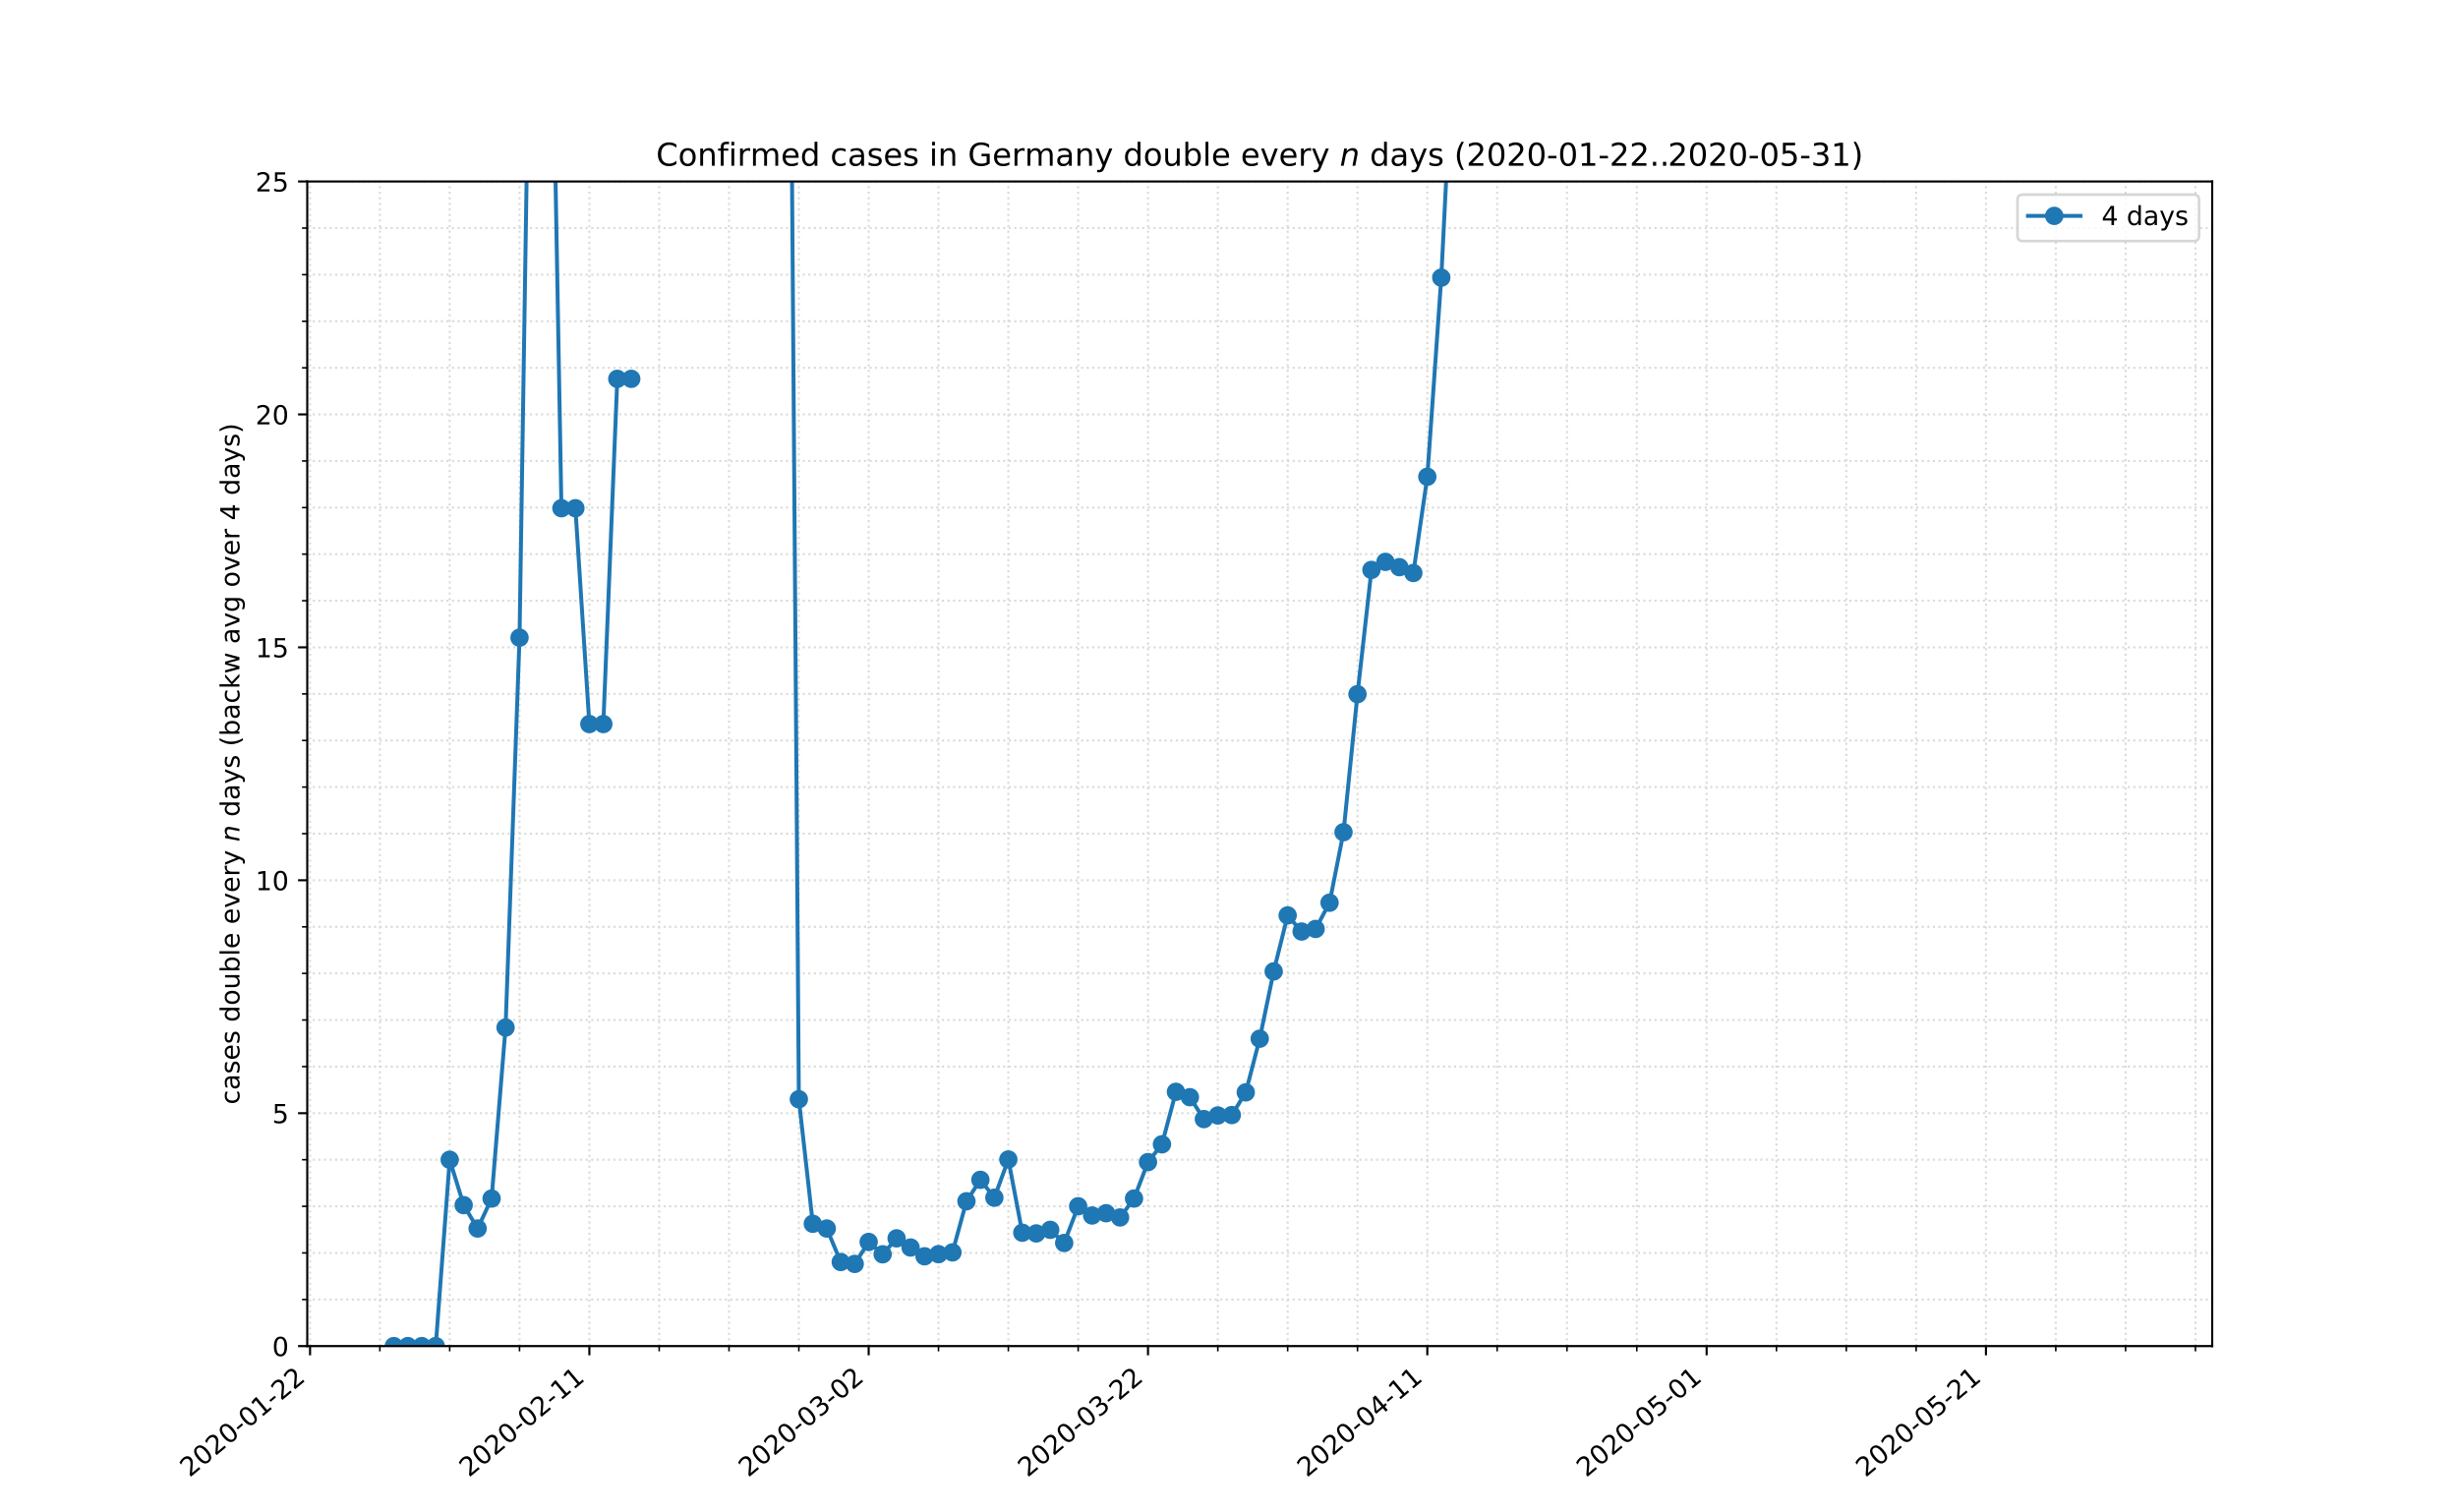 <?xml version="1.0" encoding="utf-8" standalone="no"?>
<!DOCTYPE svg PUBLIC "-//W3C//DTD SVG 1.1//EN"
  "http://www.w3.org/Graphics/SVG/1.1/DTD/svg11.dtd">
<!-- Created with matplotlib (https://matplotlib.org/) -->
<svg height="576pt" version="1.1" viewBox="0 0 936 576" width="936pt" xmlns="http://www.w3.org/2000/svg" xmlns:xlink="http://www.w3.org/1999/xlink">
 <defs>
  <style type="text/css">
*{stroke-linecap:butt;stroke-linejoin:round;}
  </style>
 </defs>
 <g id="figure_1">
  <g id="patch_1">
   <path d="M 0 576 
L 936 576 
L 936 0 
L 0 0 
z
" style="fill:#ffffff;"/>
  </g>
  <g id="axes_1">
   <g id="patch_2">
    <path d="M 117 512.64 
L 842.4 512.64 
L 842.4 69.12 
L 117 69.12 
z
" style="fill:#ffffff;"/>
   </g>
   <g id="matplotlib.axis_1">
    <g id="xtick_1">
     <g id="line2d_1">
      <path clip-path="url(#p1ff68f2654)" d="M 118.064 512.64 
L 118.064 69.12 
" style="fill:none;stroke:#d8dcd6;stroke-dasharray:0.8,1.32;stroke-dashoffset:0;stroke-width:0.8;"/>
     </g>
     <g id="line2d_2">
      <defs>
       <path d="M 0 0 
L 0 3.5 
" id="me01e88d1b1" style="stroke:#000000;stroke-width:0.8;"/>
      </defs>
      <g>
       <use style="stroke:#000000;stroke-width:0.8;" x="118.064" xlink:href="#me01e88d1b1" y="512.64"/>
      </g>
     </g>
     <g id="text_1">
      <!-- 2020-01-22 -->
      <defs>
       <path d="M 19.188 8.297 
L 53.609 8.297 
L 53.609 0 
L 7.328 0 
L 7.328 8.297 
Q 12.938 14.109 22.625 23.891 
Q 32.328 33.688 34.812 36.531 
Q 39.547 41.844 41.422 45.531 
Q 43.312 49.219 43.312 52.781 
Q 43.312 58.594 39.234 62.25 
Q 35.156 65.922 28.609 65.922 
Q 23.969 65.922 18.812 64.312 
Q 13.672 62.703 7.812 59.422 
L 7.812 69.391 
Q 13.766 71.781 18.938 73 
Q 24.125 74.219 28.422 74.219 
Q 39.75 74.219 46.484 68.547 
Q 53.219 62.891 53.219 53.422 
Q 53.219 48.922 51.531 44.891 
Q 49.859 40.875 45.406 35.406 
Q 44.188 33.984 37.641 27.219 
Q 31.109 20.453 19.188 8.297 
z
" id="DejaVuSans-50"/>
       <path d="M 31.781 66.406 
Q 24.172 66.406 20.328 58.906 
Q 16.5 51.422 16.5 36.375 
Q 16.5 21.391 20.328 13.891 
Q 24.172 6.391 31.781 6.391 
Q 39.453 6.391 43.281 13.891 
Q 47.125 21.391 47.125 36.375 
Q 47.125 51.422 43.281 58.906 
Q 39.453 66.406 31.781 66.406 
z
M 31.781 74.219 
Q 44.047 74.219 50.516 64.516 
Q 56.984 54.828 56.984 36.375 
Q 56.984 17.969 50.516 8.266 
Q 44.047 -1.422 31.781 -1.422 
Q 19.531 -1.422 13.062 8.266 
Q 6.594 17.969 6.594 36.375 
Q 6.594 54.828 13.062 64.516 
Q 19.531 74.219 31.781 74.219 
z
" id="DejaVuSans-48"/>
       <path d="M 4.891 31.391 
L 31.203 31.391 
L 31.203 23.391 
L 4.891 23.391 
z
" id="DejaVuSans-45"/>
       <path d="M 12.406 8.297 
L 28.516 8.297 
L 28.516 63.922 
L 10.984 60.406 
L 10.984 69.391 
L 28.422 72.906 
L 38.281 72.906 
L 38.281 8.297 
L 54.391 8.297 
L 54.391 0 
L 12.406 0 
z
" id="DejaVuSans-49"/>
      </defs>
      <g transform="translate(72.208 562.817)rotate(-40)scale(0.1 -0.1)">
       <use xlink:href="#DejaVuSans-50"/>
       <use x="63.623" xlink:href="#DejaVuSans-48"/>
       <use x="127.246" xlink:href="#DejaVuSans-50"/>
       <use x="190.869" xlink:href="#DejaVuSans-48"/>
       <use x="254.492" xlink:href="#DejaVuSans-45"/>
       <use x="290.576" xlink:href="#DejaVuSans-48"/>
       <use x="354.199" xlink:href="#DejaVuSans-49"/>
       <use x="417.822" xlink:href="#DejaVuSans-45"/>
       <use x="453.906" xlink:href="#DejaVuSans-50"/>
       <use x="517.529" xlink:href="#DejaVuSans-50"/>
      </g>
     </g>
    </g>
    <g id="xtick_2">
     <g id="line2d_3">
      <path clip-path="url(#p1ff68f2654)" d="M 224.427 512.64 
L 224.427 69.12 
" style="fill:none;stroke:#d8dcd6;stroke-dasharray:0.8,1.32;stroke-dashoffset:0;stroke-width:0.8;"/>
     </g>
     <g id="line2d_4">
      <g>
       <use style="stroke:#000000;stroke-width:0.8;" x="224.427" xlink:href="#me01e88d1b1" y="512.64"/>
      </g>
     </g>
     <g id="text_2">
      <!-- 2020-02-11 -->
      <g transform="translate(178.571 562.817)rotate(-40)scale(0.1 -0.1)">
       <use xlink:href="#DejaVuSans-50"/>
       <use x="63.623" xlink:href="#DejaVuSans-48"/>
       <use x="127.246" xlink:href="#DejaVuSans-50"/>
       <use x="190.869" xlink:href="#DejaVuSans-48"/>
       <use x="254.492" xlink:href="#DejaVuSans-45"/>
       <use x="290.576" xlink:href="#DejaVuSans-48"/>
       <use x="354.199" xlink:href="#DejaVuSans-50"/>
       <use x="417.822" xlink:href="#DejaVuSans-45"/>
       <use x="453.906" xlink:href="#DejaVuSans-49"/>
       <use x="517.529" xlink:href="#DejaVuSans-49"/>
      </g>
     </g>
    </g>
    <g id="xtick_3">
     <g id="line2d_5">
      <path clip-path="url(#p1ff68f2654)" d="M 330.791 512.64 
L 330.791 69.12 
" style="fill:none;stroke:#d8dcd6;stroke-dasharray:0.8,1.32;stroke-dashoffset:0;stroke-width:0.8;"/>
     </g>
     <g id="line2d_6">
      <g>
       <use style="stroke:#000000;stroke-width:0.8;" x="330.791" xlink:href="#me01e88d1b1" y="512.64"/>
      </g>
     </g>
     <g id="text_3">
      <!-- 2020-03-02 -->
      <defs>
       <path d="M 40.578 39.312 
Q 47.656 37.797 51.625 33 
Q 55.609 28.219 55.609 21.188 
Q 55.609 10.406 48.188 4.484 
Q 40.766 -1.422 27.094 -1.422 
Q 22.516 -1.422 17.656 -0.516 
Q 12.797 0.391 7.625 2.203 
L 7.625 11.719 
Q 11.719 9.328 16.594 8.109 
Q 21.484 6.891 26.812 6.891 
Q 36.078 6.891 40.938 10.547 
Q 45.797 14.203 45.797 21.188 
Q 45.797 27.641 41.281 31.266 
Q 36.766 34.906 28.719 34.906 
L 20.219 34.906 
L 20.219 43.016 
L 29.109 43.016 
Q 36.375 43.016 40.234 45.922 
Q 44.094 48.828 44.094 54.297 
Q 44.094 59.906 40.109 62.906 
Q 36.141 65.922 28.719 65.922 
Q 24.656 65.922 20.016 65.031 
Q 15.375 64.156 9.812 62.312 
L 9.812 71.094 
Q 15.438 72.656 20.344 73.438 
Q 25.25 74.219 29.594 74.219 
Q 40.828 74.219 47.359 69.109 
Q 53.906 64.016 53.906 55.328 
Q 53.906 49.266 50.438 45.094 
Q 46.969 40.922 40.578 39.312 
z
" id="DejaVuSans-51"/>
      </defs>
      <g transform="translate(284.935 562.817)rotate(-40)scale(0.1 -0.1)">
       <use xlink:href="#DejaVuSans-50"/>
       <use x="63.623" xlink:href="#DejaVuSans-48"/>
       <use x="127.246" xlink:href="#DejaVuSans-50"/>
       <use x="190.869" xlink:href="#DejaVuSans-48"/>
       <use x="254.492" xlink:href="#DejaVuSans-45"/>
       <use x="290.576" xlink:href="#DejaVuSans-48"/>
       <use x="354.199" xlink:href="#DejaVuSans-51"/>
       <use x="417.822" xlink:href="#DejaVuSans-45"/>
       <use x="453.906" xlink:href="#DejaVuSans-48"/>
       <use x="517.529" xlink:href="#DejaVuSans-50"/>
      </g>
     </g>
    </g>
    <g id="xtick_4">
     <g id="line2d_7">
      <path clip-path="url(#p1ff68f2654)" d="M 437.155 512.64 
L 437.155 69.12 
" style="fill:none;stroke:#d8dcd6;stroke-dasharray:0.8,1.32;stroke-dashoffset:0;stroke-width:0.8;"/>
     </g>
     <g id="line2d_8">
      <g>
       <use style="stroke:#000000;stroke-width:0.8;" x="437.155" xlink:href="#me01e88d1b1" y="512.64"/>
      </g>
     </g>
     <g id="text_4">
      <!-- 2020-03-22 -->
      <g transform="translate(391.299 562.817)rotate(-40)scale(0.1 -0.1)">
       <use xlink:href="#DejaVuSans-50"/>
       <use x="63.623" xlink:href="#DejaVuSans-48"/>
       <use x="127.246" xlink:href="#DejaVuSans-50"/>
       <use x="190.869" xlink:href="#DejaVuSans-48"/>
       <use x="254.492" xlink:href="#DejaVuSans-45"/>
       <use x="290.576" xlink:href="#DejaVuSans-48"/>
       <use x="354.199" xlink:href="#DejaVuSans-51"/>
       <use x="417.822" xlink:href="#DejaVuSans-45"/>
       <use x="453.906" xlink:href="#DejaVuSans-50"/>
       <use x="517.529" xlink:href="#DejaVuSans-50"/>
      </g>
     </g>
    </g>
    <g id="xtick_5">
     <g id="line2d_9">
      <path clip-path="url(#p1ff68f2654)" d="M 543.518 512.64 
L 543.518 69.12 
" style="fill:none;stroke:#d8dcd6;stroke-dasharray:0.8,1.32;stroke-dashoffset:0;stroke-width:0.8;"/>
     </g>
     <g id="line2d_10">
      <g>
       <use style="stroke:#000000;stroke-width:0.8;" x="543.518" xlink:href="#me01e88d1b1" y="512.64"/>
      </g>
     </g>
     <g id="text_5">
      <!-- 2020-04-11 -->
      <defs>
       <path d="M 37.797 64.312 
L 12.891 25.391 
L 37.797 25.391 
z
M 35.203 72.906 
L 47.609 72.906 
L 47.609 25.391 
L 58.016 25.391 
L 58.016 17.188 
L 47.609 17.188 
L 47.609 0 
L 37.797 0 
L 37.797 17.188 
L 4.891 17.188 
L 4.891 26.703 
z
" id="DejaVuSans-52"/>
      </defs>
      <g transform="translate(497.662 562.817)rotate(-40)scale(0.1 -0.1)">
       <use xlink:href="#DejaVuSans-50"/>
       <use x="63.623" xlink:href="#DejaVuSans-48"/>
       <use x="127.246" xlink:href="#DejaVuSans-50"/>
       <use x="190.869" xlink:href="#DejaVuSans-48"/>
       <use x="254.492" xlink:href="#DejaVuSans-45"/>
       <use x="290.576" xlink:href="#DejaVuSans-48"/>
       <use x="354.199" xlink:href="#DejaVuSans-52"/>
       <use x="417.822" xlink:href="#DejaVuSans-45"/>
       <use x="453.906" xlink:href="#DejaVuSans-49"/>
       <use x="517.529" xlink:href="#DejaVuSans-49"/>
      </g>
     </g>
    </g>
    <g id="xtick_6">
     <g id="line2d_11">
      <path clip-path="url(#p1ff68f2654)" d="M 649.882 512.64 
L 649.882 69.12 
" style="fill:none;stroke:#d8dcd6;stroke-dasharray:0.8,1.32;stroke-dashoffset:0;stroke-width:0.8;"/>
     </g>
     <g id="line2d_12">
      <g>
       <use style="stroke:#000000;stroke-width:0.8;" x="649.882" xlink:href="#me01e88d1b1" y="512.64"/>
      </g>
     </g>
     <g id="text_6">
      <!-- 2020-05-01 -->
      <defs>
       <path d="M 10.797 72.906 
L 49.516 72.906 
L 49.516 64.594 
L 19.828 64.594 
L 19.828 46.734 
Q 21.969 47.469 24.109 47.828 
Q 26.266 48.188 28.422 48.188 
Q 40.625 48.188 47.75 41.5 
Q 54.891 34.812 54.891 23.391 
Q 54.891 11.625 47.562 5.094 
Q 40.234 -1.422 26.906 -1.422 
Q 22.312 -1.422 17.547 -0.641 
Q 12.797 0.141 7.719 1.703 
L 7.719 11.625 
Q 12.109 9.234 16.797 8.062 
Q 21.484 6.891 26.703 6.891 
Q 35.156 6.891 40.078 11.328 
Q 45.016 15.766 45.016 23.391 
Q 45.016 31 40.078 35.438 
Q 35.156 39.891 26.703 39.891 
Q 22.75 39.891 18.812 39.016 
Q 14.891 38.141 10.797 36.281 
z
" id="DejaVuSans-53"/>
      </defs>
      <g transform="translate(604.026 562.817)rotate(-40)scale(0.1 -0.1)">
       <use xlink:href="#DejaVuSans-50"/>
       <use x="63.623" xlink:href="#DejaVuSans-48"/>
       <use x="127.246" xlink:href="#DejaVuSans-50"/>
       <use x="190.869" xlink:href="#DejaVuSans-48"/>
       <use x="254.492" xlink:href="#DejaVuSans-45"/>
       <use x="290.576" xlink:href="#DejaVuSans-48"/>
       <use x="354.199" xlink:href="#DejaVuSans-53"/>
       <use x="417.822" xlink:href="#DejaVuSans-45"/>
       <use x="453.906" xlink:href="#DejaVuSans-48"/>
       <use x="517.529" xlink:href="#DejaVuSans-49"/>
      </g>
     </g>
    </g>
    <g id="xtick_7">
     <g id="line2d_13">
      <path clip-path="url(#p1ff68f2654)" d="M 756.245 512.64 
L 756.245 69.12 
" style="fill:none;stroke:#d8dcd6;stroke-dasharray:0.8,1.32;stroke-dashoffset:0;stroke-width:0.8;"/>
     </g>
     <g id="line2d_14">
      <g>
       <use style="stroke:#000000;stroke-width:0.8;" x="756.245" xlink:href="#me01e88d1b1" y="512.64"/>
      </g>
     </g>
     <g id="text_7">
      <!-- 2020-05-21 -->
      <g transform="translate(710.39 562.817)rotate(-40)scale(0.1 -0.1)">
       <use xlink:href="#DejaVuSans-50"/>
       <use x="63.623" xlink:href="#DejaVuSans-48"/>
       <use x="127.246" xlink:href="#DejaVuSans-50"/>
       <use x="190.869" xlink:href="#DejaVuSans-48"/>
       <use x="254.492" xlink:href="#DejaVuSans-45"/>
       <use x="290.576" xlink:href="#DejaVuSans-48"/>
       <use x="354.199" xlink:href="#DejaVuSans-53"/>
       <use x="417.822" xlink:href="#DejaVuSans-45"/>
       <use x="453.906" xlink:href="#DejaVuSans-50"/>
       <use x="517.529" xlink:href="#DejaVuSans-49"/>
      </g>
     </g>
    </g>
    <g id="xtick_8">
     <g id="line2d_15">
      <path clip-path="url(#p1ff68f2654)" d="M 144.655 512.64 
L 144.655 69.12 
" style="fill:none;stroke:#d8dcd6;stroke-dasharray:0.8,1.32;stroke-dashoffset:0;stroke-width:0.8;"/>
     </g>
     <g id="line2d_16">
      <defs>
       <path d="M 0 0 
L 0 2 
" id="m0b5529ed81" style="stroke:#000000;stroke-width:0.6;"/>
      </defs>
      <g>
       <use style="stroke:#000000;stroke-width:0.6;" x="144.655" xlink:href="#m0b5529ed81" y="512.64"/>
      </g>
     </g>
    </g>
    <g id="xtick_9">
     <g id="line2d_17">
      <path clip-path="url(#p1ff68f2654)" d="M 171.245 512.64 
L 171.245 69.12 
" style="fill:none;stroke:#d8dcd6;stroke-dasharray:0.8,1.32;stroke-dashoffset:0;stroke-width:0.8;"/>
     </g>
     <g id="line2d_18">
      <g>
       <use style="stroke:#000000;stroke-width:0.6;" x="171.245" xlink:href="#m0b5529ed81" y="512.64"/>
      </g>
     </g>
    </g>
    <g id="xtick_10">
     <g id="line2d_19">
      <path clip-path="url(#p1ff68f2654)" d="M 197.836 512.64 
L 197.836 69.12 
" style="fill:none;stroke:#d8dcd6;stroke-dasharray:0.8,1.32;stroke-dashoffset:0;stroke-width:0.8;"/>
     </g>
     <g id="line2d_20">
      <g>
       <use style="stroke:#000000;stroke-width:0.6;" x="197.836" xlink:href="#m0b5529ed81" y="512.64"/>
      </g>
     </g>
    </g>
    <g id="xtick_11">
     <g id="line2d_21">
      <path clip-path="url(#p1ff68f2654)" d="M 251.018 512.64 
L 251.018 69.12 
" style="fill:none;stroke:#d8dcd6;stroke-dasharray:0.8,1.32;stroke-dashoffset:0;stroke-width:0.8;"/>
     </g>
     <g id="line2d_22">
      <g>
       <use style="stroke:#000000;stroke-width:0.6;" x="251.018" xlink:href="#m0b5529ed81" y="512.64"/>
      </g>
     </g>
    </g>
    <g id="xtick_12">
     <g id="line2d_23">
      <path clip-path="url(#p1ff68f2654)" d="M 277.609 512.64 
L 277.609 69.12 
" style="fill:none;stroke:#d8dcd6;stroke-dasharray:0.8,1.32;stroke-dashoffset:0;stroke-width:0.8;"/>
     </g>
     <g id="line2d_24">
      <g>
       <use style="stroke:#000000;stroke-width:0.6;" x="277.609" xlink:href="#m0b5529ed81" y="512.64"/>
      </g>
     </g>
    </g>
    <g id="xtick_13">
     <g id="line2d_25">
      <path clip-path="url(#p1ff68f2654)" d="M 304.2 512.64 
L 304.2 69.12 
" style="fill:none;stroke:#d8dcd6;stroke-dasharray:0.8,1.32;stroke-dashoffset:0;stroke-width:0.8;"/>
     </g>
     <g id="line2d_26">
      <g>
       <use style="stroke:#000000;stroke-width:0.6;" x="304.2" xlink:href="#m0b5529ed81" y="512.64"/>
      </g>
     </g>
    </g>
    <g id="xtick_14">
     <g id="line2d_27">
      <path clip-path="url(#p1ff68f2654)" d="M 357.382 512.64 
L 357.382 69.12 
" style="fill:none;stroke:#d8dcd6;stroke-dasharray:0.8,1.32;stroke-dashoffset:0;stroke-width:0.8;"/>
     </g>
     <g id="line2d_28">
      <g>
       <use style="stroke:#000000;stroke-width:0.6;" x="357.382" xlink:href="#m0b5529ed81" y="512.64"/>
      </g>
     </g>
    </g>
    <g id="xtick_15">
     <g id="line2d_29">
      <path clip-path="url(#p1ff68f2654)" d="M 383.973 512.64 
L 383.973 69.12 
" style="fill:none;stroke:#d8dcd6;stroke-dasharray:0.8,1.32;stroke-dashoffset:0;stroke-width:0.8;"/>
     </g>
     <g id="line2d_30">
      <g>
       <use style="stroke:#000000;stroke-width:0.6;" x="383.973" xlink:href="#m0b5529ed81" y="512.64"/>
      </g>
     </g>
    </g>
    <g id="xtick_16">
     <g id="line2d_31">
      <path clip-path="url(#p1ff68f2654)" d="M 410.564 512.64 
L 410.564 69.12 
" style="fill:none;stroke:#d8dcd6;stroke-dasharray:0.8,1.32;stroke-dashoffset:0;stroke-width:0.8;"/>
     </g>
     <g id="line2d_32">
      <g>
       <use style="stroke:#000000;stroke-width:0.6;" x="410.564" xlink:href="#m0b5529ed81" y="512.64"/>
      </g>
     </g>
    </g>
    <g id="xtick_17">
     <g id="line2d_33">
      <path clip-path="url(#p1ff68f2654)" d="M 463.745 512.64 
L 463.745 69.12 
" style="fill:none;stroke:#d8dcd6;stroke-dasharray:0.8,1.32;stroke-dashoffset:0;stroke-width:0.8;"/>
     </g>
     <g id="line2d_34">
      <g>
       <use style="stroke:#000000;stroke-width:0.6;" x="463.745" xlink:href="#m0b5529ed81" y="512.64"/>
      </g>
     </g>
    </g>
    <g id="xtick_18">
     <g id="line2d_35">
      <path clip-path="url(#p1ff68f2654)" d="M 490.336 512.64 
L 490.336 69.12 
" style="fill:none;stroke:#d8dcd6;stroke-dasharray:0.8,1.32;stroke-dashoffset:0;stroke-width:0.8;"/>
     </g>
     <g id="line2d_36">
      <g>
       <use style="stroke:#000000;stroke-width:0.6;" x="490.336" xlink:href="#m0b5529ed81" y="512.64"/>
      </g>
     </g>
    </g>
    <g id="xtick_19">
     <g id="line2d_37">
      <path clip-path="url(#p1ff68f2654)" d="M 516.927 512.64 
L 516.927 69.12 
" style="fill:none;stroke:#d8dcd6;stroke-dasharray:0.8,1.32;stroke-dashoffset:0;stroke-width:0.8;"/>
     </g>
     <g id="line2d_38">
      <g>
       <use style="stroke:#000000;stroke-width:0.6;" x="516.927" xlink:href="#m0b5529ed81" y="512.64"/>
      </g>
     </g>
    </g>
    <g id="xtick_20">
     <g id="line2d_39">
      <path clip-path="url(#p1ff68f2654)" d="M 570.109 512.64 
L 570.109 69.12 
" style="fill:none;stroke:#d8dcd6;stroke-dasharray:0.8,1.32;stroke-dashoffset:0;stroke-width:0.8;"/>
     </g>
     <g id="line2d_40">
      <g>
       <use style="stroke:#000000;stroke-width:0.6;" x="570.109" xlink:href="#m0b5529ed81" y="512.64"/>
      </g>
     </g>
    </g>
    <g id="xtick_21">
     <g id="line2d_41">
      <path clip-path="url(#p1ff68f2654)" d="M 596.7 512.64 
L 596.7 69.12 
" style="fill:none;stroke:#d8dcd6;stroke-dasharray:0.8,1.32;stroke-dashoffset:0;stroke-width:0.8;"/>
     </g>
     <g id="line2d_42">
      <g>
       <use style="stroke:#000000;stroke-width:0.6;" x="596.7" xlink:href="#m0b5529ed81" y="512.64"/>
      </g>
     </g>
    </g>
    <g id="xtick_22">
     <g id="line2d_43">
      <path clip-path="url(#p1ff68f2654)" d="M 623.291 512.64 
L 623.291 69.12 
" style="fill:none;stroke:#d8dcd6;stroke-dasharray:0.8,1.32;stroke-dashoffset:0;stroke-width:0.8;"/>
     </g>
     <g id="line2d_44">
      <g>
       <use style="stroke:#000000;stroke-width:0.6;" x="623.291" xlink:href="#m0b5529ed81" y="512.64"/>
      </g>
     </g>
    </g>
    <g id="xtick_23">
     <g id="line2d_45">
      <path clip-path="url(#p1ff68f2654)" d="M 676.473 512.64 
L 676.473 69.12 
" style="fill:none;stroke:#d8dcd6;stroke-dasharray:0.8,1.32;stroke-dashoffset:0;stroke-width:0.8;"/>
     </g>
     <g id="line2d_46">
      <g>
       <use style="stroke:#000000;stroke-width:0.6;" x="676.473" xlink:href="#m0b5529ed81" y="512.64"/>
      </g>
     </g>
    </g>
    <g id="xtick_24">
     <g id="line2d_47">
      <path clip-path="url(#p1ff68f2654)" d="M 703.064 512.64 
L 703.064 69.12 
" style="fill:none;stroke:#d8dcd6;stroke-dasharray:0.8,1.32;stroke-dashoffset:0;stroke-width:0.8;"/>
     </g>
     <g id="line2d_48">
      <g>
       <use style="stroke:#000000;stroke-width:0.6;" x="703.064" xlink:href="#m0b5529ed81" y="512.64"/>
      </g>
     </g>
    </g>
    <g id="xtick_25">
     <g id="line2d_49">
      <path clip-path="url(#p1ff68f2654)" d="M 729.655 512.64 
L 729.655 69.12 
" style="fill:none;stroke:#d8dcd6;stroke-dasharray:0.8,1.32;stroke-dashoffset:0;stroke-width:0.8;"/>
     </g>
     <g id="line2d_50">
      <g>
       <use style="stroke:#000000;stroke-width:0.6;" x="729.655" xlink:href="#m0b5529ed81" y="512.64"/>
      </g>
     </g>
    </g>
    <g id="xtick_26">
     <g id="line2d_51">
      <path clip-path="url(#p1ff68f2654)" d="M 782.836 512.64 
L 782.836 69.12 
" style="fill:none;stroke:#d8dcd6;stroke-dasharray:0.8,1.32;stroke-dashoffset:0;stroke-width:0.8;"/>
     </g>
     <g id="line2d_52">
      <g>
       <use style="stroke:#000000;stroke-width:0.6;" x="782.836" xlink:href="#m0b5529ed81" y="512.64"/>
      </g>
     </g>
    </g>
    <g id="xtick_27">
     <g id="line2d_53">
      <path clip-path="url(#p1ff68f2654)" d="M 809.427 512.64 
L 809.427 69.12 
" style="fill:none;stroke:#d8dcd6;stroke-dasharray:0.8,1.32;stroke-dashoffset:0;stroke-width:0.8;"/>
     </g>
     <g id="line2d_54">
      <g>
       <use style="stroke:#000000;stroke-width:0.6;" x="809.427" xlink:href="#m0b5529ed81" y="512.64"/>
      </g>
     </g>
    </g>
    <g id="xtick_28">
     <g id="line2d_55">
      <path clip-path="url(#p1ff68f2654)" d="M 836.018 512.64 
L 836.018 69.12 
" style="fill:none;stroke:#d8dcd6;stroke-dasharray:0.8,1.32;stroke-dashoffset:0;stroke-width:0.8;"/>
     </g>
     <g id="line2d_56">
      <g>
       <use style="stroke:#000000;stroke-width:0.6;" x="836.018" xlink:href="#m0b5529ed81" y="512.64"/>
      </g>
     </g>
    </g>
   </g>
   <g id="matplotlib.axis_2">
    <g id="ytick_1">
     <g id="line2d_57">
      <path clip-path="url(#p1ff68f2654)" d="M 117 512.64 
L 842.4 512.64 
" style="fill:none;stroke:#d8dcd6;stroke-dasharray:0.8,1.32;stroke-dashoffset:0;stroke-width:0.8;"/>
     </g>
     <g id="line2d_58">
      <defs>
       <path d="M 0 0 
L -3.5 0 
" id="mc7ad5eda8c" style="stroke:#000000;stroke-width:0.8;"/>
      </defs>
      <g>
       <use style="stroke:#000000;stroke-width:0.8;" x="117" xlink:href="#mc7ad5eda8c" y="512.64"/>
      </g>
     </g>
     <g id="text_8">
      <!-- 0 -->
      <g transform="translate(103.638 516.439)scale(0.1 -0.1)">
       <use xlink:href="#DejaVuSans-48"/>
      </g>
     </g>
    </g>
    <g id="ytick_2">
     <g id="line2d_59">
      <path clip-path="url(#p1ff68f2654)" d="M 117 423.936 
L 842.4 423.936 
" style="fill:none;stroke:#d8dcd6;stroke-dasharray:0.8,1.32;stroke-dashoffset:0;stroke-width:0.8;"/>
     </g>
     <g id="line2d_60">
      <g>
       <use style="stroke:#000000;stroke-width:0.8;" x="117" xlink:href="#mc7ad5eda8c" y="423.936"/>
      </g>
     </g>
     <g id="text_9">
      <!-- 5 -->
      <g transform="translate(103.638 427.735)scale(0.1 -0.1)">
       <use xlink:href="#DejaVuSans-53"/>
      </g>
     </g>
    </g>
    <g id="ytick_3">
     <g id="line2d_61">
      <path clip-path="url(#p1ff68f2654)" d="M 117 335.232 
L 842.4 335.232 
" style="fill:none;stroke:#d8dcd6;stroke-dasharray:0.8,1.32;stroke-dashoffset:0;stroke-width:0.8;"/>
     </g>
     <g id="line2d_62">
      <g>
       <use style="stroke:#000000;stroke-width:0.8;" x="117" xlink:href="#mc7ad5eda8c" y="335.232"/>
      </g>
     </g>
     <g id="text_10">
      <!-- 10 -->
      <g transform="translate(97.275 339.031)scale(0.1 -0.1)">
       <use xlink:href="#DejaVuSans-49"/>
       <use x="63.623" xlink:href="#DejaVuSans-48"/>
      </g>
     </g>
    </g>
    <g id="ytick_4">
     <g id="line2d_63">
      <path clip-path="url(#p1ff68f2654)" d="M 117 246.528 
L 842.4 246.528 
" style="fill:none;stroke:#d8dcd6;stroke-dasharray:0.8,1.32;stroke-dashoffset:0;stroke-width:0.8;"/>
     </g>
     <g id="line2d_64">
      <g>
       <use style="stroke:#000000;stroke-width:0.8;" x="117" xlink:href="#mc7ad5eda8c" y="246.528"/>
      </g>
     </g>
     <g id="text_11">
      <!-- 15 -->
      <g transform="translate(97.275 250.327)scale(0.1 -0.1)">
       <use xlink:href="#DejaVuSans-49"/>
       <use x="63.623" xlink:href="#DejaVuSans-53"/>
      </g>
     </g>
    </g>
    <g id="ytick_5">
     <g id="line2d_65">
      <path clip-path="url(#p1ff68f2654)" d="M 117 157.824 
L 842.4 157.824 
" style="fill:none;stroke:#d8dcd6;stroke-dasharray:0.8,1.32;stroke-dashoffset:0;stroke-width:0.8;"/>
     </g>
     <g id="line2d_66">
      <g>
       <use style="stroke:#000000;stroke-width:0.8;" x="117" xlink:href="#mc7ad5eda8c" y="157.824"/>
      </g>
     </g>
     <g id="text_12">
      <!-- 20 -->
      <g transform="translate(97.275 161.623)scale(0.1 -0.1)">
       <use xlink:href="#DejaVuSans-50"/>
       <use x="63.623" xlink:href="#DejaVuSans-48"/>
      </g>
     </g>
    </g>
    <g id="ytick_6">
     <g id="line2d_67">
      <path clip-path="url(#p1ff68f2654)" d="M 117 69.12 
L 842.4 69.12 
" style="fill:none;stroke:#d8dcd6;stroke-dasharray:0.8,1.32;stroke-dashoffset:0;stroke-width:0.8;"/>
     </g>
     <g id="line2d_68">
      <g>
       <use style="stroke:#000000;stroke-width:0.8;" x="117" xlink:href="#mc7ad5eda8c" y="69.12"/>
      </g>
     </g>
     <g id="text_13">
      <!-- 25 -->
      <g transform="translate(97.275 72.919)scale(0.1 -0.1)">
       <use xlink:href="#DejaVuSans-50"/>
       <use x="63.623" xlink:href="#DejaVuSans-53"/>
      </g>
     </g>
    </g>
    <g id="ytick_7">
     <g id="line2d_69">
      <path clip-path="url(#p1ff68f2654)" d="M 117 494.899 
L 842.4 494.899 
" style="fill:none;stroke:#d8dcd6;stroke-dasharray:0.8,1.32;stroke-dashoffset:0;stroke-width:0.8;"/>
     </g>
     <g id="line2d_70">
      <defs>
       <path d="M 0 0 
L -2 0 
" id="m3b96741337" style="stroke:#000000;stroke-width:0.6;"/>
      </defs>
      <g>
       <use style="stroke:#000000;stroke-width:0.6;" x="117" xlink:href="#m3b96741337" y="494.899"/>
      </g>
     </g>
    </g>
    <g id="ytick_8">
     <g id="line2d_71">
      <path clip-path="url(#p1ff68f2654)" d="M 117 477.158 
L 842.4 477.158 
" style="fill:none;stroke:#d8dcd6;stroke-dasharray:0.8,1.32;stroke-dashoffset:0;stroke-width:0.8;"/>
     </g>
     <g id="line2d_72">
      <g>
       <use style="stroke:#000000;stroke-width:0.6;" x="117" xlink:href="#m3b96741337" y="477.158"/>
      </g>
     </g>
    </g>
    <g id="ytick_9">
     <g id="line2d_73">
      <path clip-path="url(#p1ff68f2654)" d="M 117 459.418 
L 842.4 459.418 
" style="fill:none;stroke:#d8dcd6;stroke-dasharray:0.8,1.32;stroke-dashoffset:0;stroke-width:0.8;"/>
     </g>
     <g id="line2d_74">
      <g>
       <use style="stroke:#000000;stroke-width:0.6;" x="117" xlink:href="#m3b96741337" y="459.418"/>
      </g>
     </g>
    </g>
    <g id="ytick_10">
     <g id="line2d_75">
      <path clip-path="url(#p1ff68f2654)" d="M 117 441.677 
L 842.4 441.677 
" style="fill:none;stroke:#d8dcd6;stroke-dasharray:0.8,1.32;stroke-dashoffset:0;stroke-width:0.8;"/>
     </g>
     <g id="line2d_76">
      <g>
       <use style="stroke:#000000;stroke-width:0.6;" x="117" xlink:href="#m3b96741337" y="441.677"/>
      </g>
     </g>
    </g>
    <g id="ytick_11">
     <g id="line2d_77">
      <path clip-path="url(#p1ff68f2654)" d="M 117 406.195 
L 842.4 406.195 
" style="fill:none;stroke:#d8dcd6;stroke-dasharray:0.8,1.32;stroke-dashoffset:0;stroke-width:0.8;"/>
     </g>
     <g id="line2d_78">
      <g>
       <use style="stroke:#000000;stroke-width:0.6;" x="117" xlink:href="#m3b96741337" y="406.195"/>
      </g>
     </g>
    </g>
    <g id="ytick_12">
     <g id="line2d_79">
      <path clip-path="url(#p1ff68f2654)" d="M 117 388.454 
L 842.4 388.454 
" style="fill:none;stroke:#d8dcd6;stroke-dasharray:0.8,1.32;stroke-dashoffset:0;stroke-width:0.8;"/>
     </g>
     <g id="line2d_80">
      <g>
       <use style="stroke:#000000;stroke-width:0.6;" x="117" xlink:href="#m3b96741337" y="388.454"/>
      </g>
     </g>
    </g>
    <g id="ytick_13">
     <g id="line2d_81">
      <path clip-path="url(#p1ff68f2654)" d="M 117 370.714 
L 842.4 370.714 
" style="fill:none;stroke:#d8dcd6;stroke-dasharray:0.8,1.32;stroke-dashoffset:0;stroke-width:0.8;"/>
     </g>
     <g id="line2d_82">
      <g>
       <use style="stroke:#000000;stroke-width:0.6;" x="117" xlink:href="#m3b96741337" y="370.714"/>
      </g>
     </g>
    </g>
    <g id="ytick_14">
     <g id="line2d_83">
      <path clip-path="url(#p1ff68f2654)" d="M 117 352.973 
L 842.4 352.973 
" style="fill:none;stroke:#d8dcd6;stroke-dasharray:0.8,1.32;stroke-dashoffset:0;stroke-width:0.8;"/>
     </g>
     <g id="line2d_84">
      <g>
       <use style="stroke:#000000;stroke-width:0.6;" x="117" xlink:href="#m3b96741337" y="352.973"/>
      </g>
     </g>
    </g>
    <g id="ytick_15">
     <g id="line2d_85">
      <path clip-path="url(#p1ff68f2654)" d="M 117 317.491 
L 842.4 317.491 
" style="fill:none;stroke:#d8dcd6;stroke-dasharray:0.8,1.32;stroke-dashoffset:0;stroke-width:0.8;"/>
     </g>
     <g id="line2d_86">
      <g>
       <use style="stroke:#000000;stroke-width:0.6;" x="117" xlink:href="#m3b96741337" y="317.491"/>
      </g>
     </g>
    </g>
    <g id="ytick_16">
     <g id="line2d_87">
      <path clip-path="url(#p1ff68f2654)" d="M 117 299.75 
L 842.4 299.75 
" style="fill:none;stroke:#d8dcd6;stroke-dasharray:0.8,1.32;stroke-dashoffset:0;stroke-width:0.8;"/>
     </g>
     <g id="line2d_88">
      <g>
       <use style="stroke:#000000;stroke-width:0.6;" x="117" xlink:href="#m3b96741337" y="299.75"/>
      </g>
     </g>
    </g>
    <g id="ytick_17">
     <g id="line2d_89">
      <path clip-path="url(#p1ff68f2654)" d="M 117 282.01 
L 842.4 282.01 
" style="fill:none;stroke:#d8dcd6;stroke-dasharray:0.8,1.32;stroke-dashoffset:0;stroke-width:0.8;"/>
     </g>
     <g id="line2d_90">
      <g>
       <use style="stroke:#000000;stroke-width:0.6;" x="117" xlink:href="#m3b96741337" y="282.01"/>
      </g>
     </g>
    </g>
    <g id="ytick_18">
     <g id="line2d_91">
      <path clip-path="url(#p1ff68f2654)" d="M 117 264.269 
L 842.4 264.269 
" style="fill:none;stroke:#d8dcd6;stroke-dasharray:0.8,1.32;stroke-dashoffset:0;stroke-width:0.8;"/>
     </g>
     <g id="line2d_92">
      <g>
       <use style="stroke:#000000;stroke-width:0.6;" x="117" xlink:href="#m3b96741337" y="264.269"/>
      </g>
     </g>
    </g>
    <g id="ytick_19">
     <g id="line2d_93">
      <path clip-path="url(#p1ff68f2654)" d="M 117 228.787 
L 842.4 228.787 
" style="fill:none;stroke:#d8dcd6;stroke-dasharray:0.8,1.32;stroke-dashoffset:0;stroke-width:0.8;"/>
     </g>
     <g id="line2d_94">
      <g>
       <use style="stroke:#000000;stroke-width:0.6;" x="117" xlink:href="#m3b96741337" y="228.787"/>
      </g>
     </g>
    </g>
    <g id="ytick_20">
     <g id="line2d_95">
      <path clip-path="url(#p1ff68f2654)" d="M 117 211.046 
L 842.4 211.046 
" style="fill:none;stroke:#d8dcd6;stroke-dasharray:0.8,1.32;stroke-dashoffset:0;stroke-width:0.8;"/>
     </g>
     <g id="line2d_96">
      <g>
       <use style="stroke:#000000;stroke-width:0.6;" x="117" xlink:href="#m3b96741337" y="211.046"/>
      </g>
     </g>
    </g>
    <g id="ytick_21">
     <g id="line2d_97">
      <path clip-path="url(#p1ff68f2654)" d="M 117 193.306 
L 842.4 193.306 
" style="fill:none;stroke:#d8dcd6;stroke-dasharray:0.8,1.32;stroke-dashoffset:0;stroke-width:0.8;"/>
     </g>
     <g id="line2d_98">
      <g>
       <use style="stroke:#000000;stroke-width:0.6;" x="117" xlink:href="#m3b96741337" y="193.306"/>
      </g>
     </g>
    </g>
    <g id="ytick_22">
     <g id="line2d_99">
      <path clip-path="url(#p1ff68f2654)" d="M 117 175.565 
L 842.4 175.565 
" style="fill:none;stroke:#d8dcd6;stroke-dasharray:0.8,1.32;stroke-dashoffset:0;stroke-width:0.8;"/>
     </g>
     <g id="line2d_100">
      <g>
       <use style="stroke:#000000;stroke-width:0.6;" x="117" xlink:href="#m3b96741337" y="175.565"/>
      </g>
     </g>
    </g>
    <g id="ytick_23">
     <g id="line2d_101">
      <path clip-path="url(#p1ff68f2654)" d="M 117 140.083 
L 842.4 140.083 
" style="fill:none;stroke:#d8dcd6;stroke-dasharray:0.8,1.32;stroke-dashoffset:0;stroke-width:0.8;"/>
     </g>
     <g id="line2d_102">
      <g>
       <use style="stroke:#000000;stroke-width:0.6;" x="117" xlink:href="#m3b96741337" y="140.083"/>
      </g>
     </g>
    </g>
    <g id="ytick_24">
     <g id="line2d_103">
      <path clip-path="url(#p1ff68f2654)" d="M 117 122.342 
L 842.4 122.342 
" style="fill:none;stroke:#d8dcd6;stroke-dasharray:0.8,1.32;stroke-dashoffset:0;stroke-width:0.8;"/>
     </g>
     <g id="line2d_104">
      <g>
       <use style="stroke:#000000;stroke-width:0.6;" x="117" xlink:href="#m3b96741337" y="122.342"/>
      </g>
     </g>
    </g>
    <g id="ytick_25">
     <g id="line2d_105">
      <path clip-path="url(#p1ff68f2654)" d="M 117 104.602 
L 842.4 104.602 
" style="fill:none;stroke:#d8dcd6;stroke-dasharray:0.8,1.32;stroke-dashoffset:0;stroke-width:0.8;"/>
     </g>
     <g id="line2d_106">
      <g>
       <use style="stroke:#000000;stroke-width:0.6;" x="117" xlink:href="#m3b96741337" y="104.602"/>
      </g>
     </g>
    </g>
    <g id="ytick_26">
     <g id="line2d_107">
      <path clip-path="url(#p1ff68f2654)" d="M 117 86.861 
L 842.4 86.861 
" style="fill:none;stroke:#d8dcd6;stroke-dasharray:0.8,1.32;stroke-dashoffset:0;stroke-width:0.8;"/>
     </g>
     <g id="line2d_108">
      <g>
       <use style="stroke:#000000;stroke-width:0.6;" x="117" xlink:href="#m3b96741337" y="86.861"/>
      </g>
     </g>
    </g>
    <g id="text_14">
     <!-- cases double every $n$ days (backw avg over 4 days) -->
     <defs>
      <path d="M 48.781 52.594 
L 48.781 44.188 
Q 44.969 46.297 41.141 47.344 
Q 37.312 48.391 33.406 48.391 
Q 24.656 48.391 19.812 42.844 
Q 14.984 37.312 14.984 27.297 
Q 14.984 17.281 19.812 11.734 
Q 24.656 6.203 33.406 6.203 
Q 37.312 6.203 41.141 7.25 
Q 44.969 8.297 48.781 10.406 
L 48.781 2.094 
Q 45.016 0.344 40.984 -0.531 
Q 36.969 -1.422 32.422 -1.422 
Q 20.062 -1.422 12.781 6.344 
Q 5.516 14.109 5.516 27.297 
Q 5.516 40.672 12.859 48.328 
Q 20.219 56 33.016 56 
Q 37.156 56 41.109 55.141 
Q 45.062 54.297 48.781 52.594 
z
" id="DejaVuSans-99"/>
      <path d="M 34.281 27.484 
Q 23.391 27.484 19.188 25 
Q 14.984 22.516 14.984 16.5 
Q 14.984 11.719 18.141 8.906 
Q 21.297 6.109 26.703 6.109 
Q 34.188 6.109 38.703 11.406 
Q 43.219 16.703 43.219 25.484 
L 43.219 27.484 
z
M 52.203 31.203 
L 52.203 0 
L 43.219 0 
L 43.219 8.297 
Q 40.141 3.328 35.547 0.953 
Q 30.953 -1.422 24.312 -1.422 
Q 15.922 -1.422 10.953 3.297 
Q 6 8.016 6 15.922 
Q 6 25.141 12.172 29.828 
Q 18.359 34.516 30.609 34.516 
L 43.219 34.516 
L 43.219 35.406 
Q 43.219 41.609 39.141 45 
Q 35.062 48.391 27.688 48.391 
Q 23 48.391 18.547 47.266 
Q 14.109 46.141 10.016 43.891 
L 10.016 52.203 
Q 14.938 54.109 19.578 55.047 
Q 24.219 56 28.609 56 
Q 40.484 56 46.344 49.844 
Q 52.203 43.703 52.203 31.203 
z
" id="DejaVuSans-97"/>
      <path d="M 44.281 53.078 
L 44.281 44.578 
Q 40.484 46.531 36.375 47.5 
Q 32.281 48.484 27.875 48.484 
Q 21.188 48.484 17.844 46.438 
Q 14.5 44.391 14.5 40.281 
Q 14.5 37.156 16.891 35.375 
Q 19.281 33.594 26.516 31.984 
L 29.594 31.297 
Q 39.156 29.25 43.188 25.516 
Q 47.219 21.781 47.219 15.094 
Q 47.219 7.469 41.188 3.016 
Q 35.156 -1.422 24.609 -1.422 
Q 20.219 -1.422 15.453 -0.562 
Q 10.688 0.297 5.422 2 
L 5.422 11.281 
Q 10.406 8.688 15.234 7.391 
Q 20.062 6.109 24.812 6.109 
Q 31.156 6.109 34.562 8.281 
Q 37.984 10.453 37.984 14.406 
Q 37.984 18.062 35.516 20.016 
Q 33.062 21.969 24.703 23.781 
L 21.578 24.516 
Q 13.234 26.266 9.516 29.906 
Q 5.812 33.547 5.812 39.891 
Q 5.812 47.609 11.281 51.797 
Q 16.75 56 26.812 56 
Q 31.781 56 36.172 55.266 
Q 40.578 54.547 44.281 53.078 
z
" id="DejaVuSans-115"/>
      <path d="M 56.203 29.594 
L 56.203 25.203 
L 14.891 25.203 
Q 15.484 15.922 20.484 11.062 
Q 25.484 6.203 34.422 6.203 
Q 39.594 6.203 44.453 7.469 
Q 49.312 8.734 54.109 11.281 
L 54.109 2.781 
Q 49.266 0.734 44.188 -0.344 
Q 39.109 -1.422 33.891 -1.422 
Q 20.797 -1.422 13.156 6.188 
Q 5.516 13.812 5.516 26.812 
Q 5.516 40.234 12.766 48.109 
Q 20.016 56 32.328 56 
Q 43.359 56 49.781 48.891 
Q 56.203 41.797 56.203 29.594 
z
M 47.219 32.234 
Q 47.125 39.594 43.094 43.984 
Q 39.062 48.391 32.422 48.391 
Q 24.906 48.391 20.391 44.141 
Q 15.875 39.891 15.188 32.172 
z
" id="DejaVuSans-101"/>
      <path id="DejaVuSans-32"/>
      <path d="M 45.406 46.391 
L 45.406 75.984 
L 54.391 75.984 
L 54.391 0 
L 45.406 0 
L 45.406 8.203 
Q 42.578 3.328 38.25 0.953 
Q 33.938 -1.422 27.875 -1.422 
Q 17.969 -1.422 11.734 6.484 
Q 5.516 14.406 5.516 27.297 
Q 5.516 40.188 11.734 48.094 
Q 17.969 56 27.875 56 
Q 33.938 56 38.25 53.625 
Q 42.578 51.266 45.406 46.391 
z
M 14.797 27.297 
Q 14.797 17.391 18.875 11.75 
Q 22.953 6.109 30.078 6.109 
Q 37.203 6.109 41.297 11.75 
Q 45.406 17.391 45.406 27.297 
Q 45.406 37.203 41.297 42.844 
Q 37.203 48.484 30.078 48.484 
Q 22.953 48.484 18.875 42.844 
Q 14.797 37.203 14.797 27.297 
z
" id="DejaVuSans-100"/>
      <path d="M 30.609 48.391 
Q 23.391 48.391 19.188 42.75 
Q 14.984 37.109 14.984 27.297 
Q 14.984 17.484 19.156 11.844 
Q 23.344 6.203 30.609 6.203 
Q 37.797 6.203 41.984 11.859 
Q 46.188 17.531 46.188 27.297 
Q 46.188 37.016 41.984 42.703 
Q 37.797 48.391 30.609 48.391 
z
M 30.609 56 
Q 42.328 56 49.016 48.375 
Q 55.719 40.766 55.719 27.297 
Q 55.719 13.875 49.016 6.219 
Q 42.328 -1.422 30.609 -1.422 
Q 18.844 -1.422 12.172 6.219 
Q 5.516 13.875 5.516 27.297 
Q 5.516 40.766 12.172 48.375 
Q 18.844 56 30.609 56 
z
" id="DejaVuSans-111"/>
      <path d="M 8.5 21.578 
L 8.5 54.688 
L 17.484 54.688 
L 17.484 21.922 
Q 17.484 14.156 20.5 10.266 
Q 23.531 6.391 29.594 6.391 
Q 36.859 6.391 41.078 11.031 
Q 45.312 15.672 45.312 23.688 
L 45.312 54.688 
L 54.297 54.688 
L 54.297 0 
L 45.312 0 
L 45.312 8.406 
Q 42.047 3.422 37.719 1 
Q 33.406 -1.422 27.688 -1.422 
Q 18.266 -1.422 13.375 4.438 
Q 8.5 10.297 8.5 21.578 
z
M 31.109 56 
z
" id="DejaVuSans-117"/>
      <path d="M 48.688 27.297 
Q 48.688 37.203 44.609 42.844 
Q 40.531 48.484 33.406 48.484 
Q 26.266 48.484 22.188 42.844 
Q 18.109 37.203 18.109 27.297 
Q 18.109 17.391 22.188 11.75 
Q 26.266 6.109 33.406 6.109 
Q 40.531 6.109 44.609 11.75 
Q 48.688 17.391 48.688 27.297 
z
M 18.109 46.391 
Q 20.953 51.266 25.266 53.625 
Q 29.594 56 35.594 56 
Q 45.562 56 51.781 48.094 
Q 58.016 40.188 58.016 27.297 
Q 58.016 14.406 51.781 6.484 
Q 45.562 -1.422 35.594 -1.422 
Q 29.594 -1.422 25.266 0.953 
Q 20.953 3.328 18.109 8.203 
L 18.109 0 
L 9.078 0 
L 9.078 75.984 
L 18.109 75.984 
z
" id="DejaVuSans-98"/>
      <path d="M 9.422 75.984 
L 18.406 75.984 
L 18.406 0 
L 9.422 0 
z
" id="DejaVuSans-108"/>
      <path d="M 2.984 54.688 
L 12.5 54.688 
L 29.594 8.797 
L 46.688 54.688 
L 56.203 54.688 
L 35.688 0 
L 23.484 0 
z
" id="DejaVuSans-118"/>
      <path d="M 41.109 46.297 
Q 39.594 47.172 37.812 47.578 
Q 36.031 48 33.891 48 
Q 26.266 48 22.188 43.047 
Q 18.109 38.094 18.109 28.812 
L 18.109 0 
L 9.078 0 
L 9.078 54.688 
L 18.109 54.688 
L 18.109 46.188 
Q 20.953 51.172 25.484 53.578 
Q 30.031 56 36.531 56 
Q 37.453 56 38.578 55.875 
Q 39.703 55.766 41.062 55.516 
z
" id="DejaVuSans-114"/>
      <path d="M 32.172 -5.078 
Q 28.375 -14.844 24.75 -17.812 
Q 21.141 -20.797 15.094 -20.797 
L 7.906 -20.797 
L 7.906 -13.281 
L 13.188 -13.281 
Q 16.891 -13.281 18.938 -11.516 
Q 21 -9.766 23.484 -3.219 
L 25.094 0.875 
L 2.984 54.688 
L 12.5 54.688 
L 29.594 11.922 
L 46.688 54.688 
L 56.203 54.688 
z
" id="DejaVuSans-121"/>
      <path d="M 55.719 33.016 
L 49.312 0 
L 40.281 0 
L 46.688 32.672 
Q 47.125 34.969 47.359 36.719 
Q 47.609 38.484 47.609 39.5 
Q 47.609 43.609 45.016 45.891 
Q 42.438 48.188 37.797 48.188 
Q 30.562 48.188 25.344 43.375 
Q 20.125 38.578 18.5 30.328 
L 12.5 0 
L 3.516 0 
L 14.109 54.688 
L 23.094 54.688 
L 21.297 46.094 
Q 25.047 50.828 30.312 53.406 
Q 35.594 56 41.406 56 
Q 48.641 56 52.609 52.094 
Q 56.594 48.188 56.594 41.109 
Q 56.594 39.359 56.375 37.359 
Q 56.156 35.359 55.719 33.016 
z
" id="DejaVuSans-Oblique-110"/>
      <path d="M 31 75.875 
Q 24.469 64.656 21.281 53.656 
Q 18.109 42.672 18.109 31.391 
Q 18.109 20.125 21.312 9.062 
Q 24.516 -2 31 -13.188 
L 23.188 -13.188 
Q 15.875 -1.703 12.234 9.375 
Q 8.594 20.453 8.594 31.391 
Q 8.594 42.281 12.203 53.312 
Q 15.828 64.359 23.188 75.875 
z
" id="DejaVuSans-40"/>
      <path d="M 9.078 75.984 
L 18.109 75.984 
L 18.109 31.109 
L 44.922 54.688 
L 56.391 54.688 
L 27.391 29.109 
L 57.625 0 
L 45.906 0 
L 18.109 26.703 
L 18.109 0 
L 9.078 0 
z
" id="DejaVuSans-107"/>
      <path d="M 4.203 54.688 
L 13.188 54.688 
L 24.422 12.016 
L 35.594 54.688 
L 46.188 54.688 
L 57.422 12.016 
L 68.609 54.688 
L 77.594 54.688 
L 63.281 0 
L 52.688 0 
L 40.922 44.828 
L 29.109 0 
L 18.5 0 
z
" id="DejaVuSans-119"/>
      <path d="M 45.406 27.984 
Q 45.406 37.75 41.375 43.109 
Q 37.359 48.484 30.078 48.484 
Q 22.859 48.484 18.828 43.109 
Q 14.797 37.75 14.797 27.984 
Q 14.797 18.266 18.828 12.891 
Q 22.859 7.516 30.078 7.516 
Q 37.359 7.516 41.375 12.891 
Q 45.406 18.266 45.406 27.984 
z
M 54.391 6.781 
Q 54.391 -7.172 48.188 -13.984 
Q 42 -20.797 29.203 -20.797 
Q 24.469 -20.797 20.266 -20.094 
Q 16.062 -19.391 12.109 -17.922 
L 12.109 -9.188 
Q 16.062 -11.328 19.922 -12.344 
Q 23.781 -13.375 27.781 -13.375 
Q 36.625 -13.375 41.016 -8.766 
Q 45.406 -4.156 45.406 5.172 
L 45.406 9.625 
Q 42.625 4.781 38.281 2.391 
Q 33.938 0 27.875 0 
Q 17.828 0 11.672 7.656 
Q 5.516 15.328 5.516 27.984 
Q 5.516 40.672 11.672 48.328 
Q 17.828 56 27.875 56 
Q 33.938 56 38.281 53.609 
Q 42.625 51.219 45.406 46.391 
L 45.406 54.688 
L 54.391 54.688 
z
" id="DejaVuSans-103"/>
      <path d="M 8.016 75.875 
L 15.828 75.875 
Q 23.141 64.359 26.781 53.312 
Q 30.422 42.281 30.422 31.391 
Q 30.422 20.453 26.781 9.375 
Q 23.141 -1.703 15.828 -13.188 
L 8.016 -13.188 
Q 14.5 -2 17.703 9.062 
Q 20.906 20.125 20.906 31.391 
Q 20.906 42.672 17.703 53.656 
Q 14.5 64.656 8.016 75.875 
z
" id="DejaVuSans-41"/>
     </defs>
     <g transform="translate(91.175 420.63)rotate(-90)scale(0.1 -0.1)">
      <use transform="translate(0 0.016)" xlink:href="#DejaVuSans-99"/>
      <use transform="translate(54.98 0.016)" xlink:href="#DejaVuSans-97"/>
      <use transform="translate(116.26 0.016)" xlink:href="#DejaVuSans-115"/>
      <use transform="translate(168.359 0.016)" xlink:href="#DejaVuSans-101"/>
      <use transform="translate(229.883 0.016)" xlink:href="#DejaVuSans-115"/>
      <use transform="translate(281.982 0.016)" xlink:href="#DejaVuSans-32"/>
      <use transform="translate(313.77 0.016)" xlink:href="#DejaVuSans-100"/>
      <use transform="translate(377.246 0.016)" xlink:href="#DejaVuSans-111"/>
      <use transform="translate(438.428 0.016)" xlink:href="#DejaVuSans-117"/>
      <use transform="translate(501.807 0.016)" xlink:href="#DejaVuSans-98"/>
      <use transform="translate(565.283 0.016)" xlink:href="#DejaVuSans-108"/>
      <use transform="translate(593.066 0.016)" xlink:href="#DejaVuSans-101"/>
      <use transform="translate(654.59 0.016)" xlink:href="#DejaVuSans-32"/>
      <use transform="translate(686.377 0.016)" xlink:href="#DejaVuSans-101"/>
      <use transform="translate(747.9 0.016)" xlink:href="#DejaVuSans-118"/>
      <use transform="translate(807.08 0.016)" xlink:href="#DejaVuSans-101"/>
      <use transform="translate(868.604 0.016)" xlink:href="#DejaVuSans-114"/>
      <use transform="translate(909.717 0.016)" xlink:href="#DejaVuSans-121"/>
      <use transform="translate(968.896 0.016)" xlink:href="#DejaVuSans-32"/>
      <use transform="translate(1000.684 0.016)" xlink:href="#DejaVuSans-Oblique-110"/>
      <use transform="translate(1064.062 0.016)" xlink:href="#DejaVuSans-32"/>
      <use transform="translate(1095.85 0.016)" xlink:href="#DejaVuSans-100"/>
      <use transform="translate(1159.326 0.016)" xlink:href="#DejaVuSans-97"/>
      <use transform="translate(1220.605 0.016)" xlink:href="#DejaVuSans-121"/>
      <use transform="translate(1279.785 0.016)" xlink:href="#DejaVuSans-115"/>
      <use transform="translate(1331.885 0.016)" xlink:href="#DejaVuSans-32"/>
      <use transform="translate(1363.672 0.016)" xlink:href="#DejaVuSans-40"/>
      <use transform="translate(1402.686 0.016)" xlink:href="#DejaVuSans-98"/>
      <use transform="translate(1466.162 0.016)" xlink:href="#DejaVuSans-97"/>
      <use transform="translate(1527.441 0.016)" xlink:href="#DejaVuSans-99"/>
      <use transform="translate(1582.422 0.016)" xlink:href="#DejaVuSans-107"/>
      <use transform="translate(1640.332 0.016)" xlink:href="#DejaVuSans-119"/>
      <use transform="translate(1722.119 0.016)" xlink:href="#DejaVuSans-32"/>
      <use transform="translate(1753.906 0.016)" xlink:href="#DejaVuSans-97"/>
      <use transform="translate(1815.186 0.016)" xlink:href="#DejaVuSans-118"/>
      <use transform="translate(1874.365 0.016)" xlink:href="#DejaVuSans-103"/>
      <use transform="translate(1937.842 0.016)" xlink:href="#DejaVuSans-32"/>
      <use transform="translate(1969.629 0.016)" xlink:href="#DejaVuSans-111"/>
      <use transform="translate(2030.811 0.016)" xlink:href="#DejaVuSans-118"/>
      <use transform="translate(2089.99 0.016)" xlink:href="#DejaVuSans-101"/>
      <use transform="translate(2151.514 0.016)" xlink:href="#DejaVuSans-114"/>
      <use transform="translate(2192.627 0.016)" xlink:href="#DejaVuSans-32"/>
      <use transform="translate(2224.414 0.016)" xlink:href="#DejaVuSans-52"/>
      <use transform="translate(2288.037 0.016)" xlink:href="#DejaVuSans-32"/>
      <use transform="translate(2319.824 0.016)" xlink:href="#DejaVuSans-100"/>
      <use transform="translate(2383.301 0.016)" xlink:href="#DejaVuSans-97"/>
      <use transform="translate(2444.58 0.016)" xlink:href="#DejaVuSans-121"/>
      <use transform="translate(2503.76 0.016)" xlink:href="#DejaVuSans-115"/>
      <use transform="translate(2555.859 0.016)" xlink:href="#DejaVuSans-41"/>
     </g>
    </g>
   </g>
   <g id="line2d_109">
    <path clip-path="url(#p1ff68f2654)" d="M 149.973 512.64 
L 165.927 512.64 
L 171.245 441.677 
L 176.564 458.958 
L 181.882 467.867 
L 187.2 456.455 
L 192.518 391.328 
L 197.836 242.853 
L 201.598 -1 
M 210.289 -1 
L 213.791 193.55 
L 219.109 193.55 
L 224.427 275.749 
L 229.745 275.749 
L 235.064 144.278 
L 240.382 144.278 
M 301.089 -1 
L 304.2 418.635 
L 309.518 466.063 
L 314.836 467.867 
L 320.155 480.621 
L 325.473 481.344 
L 330.791 472.981 
L 336.109 477.678 
L 341.427 471.612 
L 346.745 475.104 
L 352.064 478.443 
L 357.382 477.637 
L 362.7 476.961 
L 368.018 457.492 
L 373.336 449.323 
L 378.655 456.131 
L 383.973 441.578 
L 389.291 469.471 
L 394.609 469.734 
L 399.927 468.364 
L 405.245 473.372 
L 410.564 459.396 
L 415.882 462.905 
L 421.2 462.044 
L 426.518 463.652 
L 431.836 456.444 
L 437.155 442.571 
L 442.473 435.792 
L 447.791 415.81 
L 453.109 417.853 
L 458.427 426.193 
L 463.745 424.815 
L 469.064 424.661 
L 474.382 416.014 
L 479.7 395.58 
L 485.018 369.943 
L 490.336 348.623 
L 495.655 354.763 
L 500.973 353.78 
L 506.291 343.789 
L 511.609 316.932 
L 516.927 264.377 
L 522.245 217.041 
L 527.564 213.984 
L 532.882 216.002 
L 538.2 218.222 
L 543.518 181.567 
L 548.836 105.742 
L 554.173 -1 
L 554.173 -1 
" style="fill:none;stroke:#1f77b4;stroke-linecap:square;stroke-width:1.5;"/>
    <defs>
     <path d="M 0 3 
C 0.796 3 1.559 2.684 2.121 2.121 
C 2.684 1.559 3 0.796 3 0 
C 3 -0.796 2.684 -1.559 2.121 -2.121 
C 1.559 -2.684 0.796 -3 0 -3 
C -0.796 -3 -1.559 -2.684 -2.121 -2.121 
C -2.684 -1.559 -3 -0.796 -3 0 
C -3 0.796 -2.684 1.559 -2.121 2.121 
C -1.559 2.684 -0.796 3 0 3 
z
" id="mf347abf194" style="stroke:#1f77b4;"/>
    </defs>
    <g clip-path="url(#p1ff68f2654)">
     <use style="fill:#1f77b4;stroke:#1f77b4;" x="149.973" xlink:href="#mf347abf194" y="512.64"/>
     <use style="fill:#1f77b4;stroke:#1f77b4;" x="155.291" xlink:href="#mf347abf194" y="512.64"/>
     <use style="fill:#1f77b4;stroke:#1f77b4;" x="160.609" xlink:href="#mf347abf194" y="512.64"/>
     <use style="fill:#1f77b4;stroke:#1f77b4;" x="165.927" xlink:href="#mf347abf194" y="512.64"/>
     <use style="fill:#1f77b4;stroke:#1f77b4;" x="171.245" xlink:href="#mf347abf194" y="441.677"/>
     <use style="fill:#1f77b4;stroke:#1f77b4;" x="176.564" xlink:href="#mf347abf194" y="458.958"/>
     <use style="fill:#1f77b4;stroke:#1f77b4;" x="181.882" xlink:href="#mf347abf194" y="467.867"/>
     <use style="fill:#1f77b4;stroke:#1f77b4;" x="187.2" xlink:href="#mf347abf194" y="456.455"/>
     <use style="fill:#1f77b4;stroke:#1f77b4;" x="192.518" xlink:href="#mf347abf194" y="391.328"/>
     <use style="fill:#1f77b4;stroke:#1f77b4;" x="197.836" xlink:href="#mf347abf194" y="242.853"/>
     <use style="fill:#1f77b4;stroke:#1f77b4;" x="201.598" xlink:href="#mf347abf194" y="-1"/>
     <use style="fill:#1f77b4;stroke:#1f77b4;" x="210.289" xlink:href="#mf347abf194" y="-1"/>
     <use style="fill:#1f77b4;stroke:#1f77b4;" x="213.791" xlink:href="#mf347abf194" y="193.55"/>
     <use style="fill:#1f77b4;stroke:#1f77b4;" x="219.109" xlink:href="#mf347abf194" y="193.55"/>
     <use style="fill:#1f77b4;stroke:#1f77b4;" x="224.427" xlink:href="#mf347abf194" y="275.749"/>
     <use style="fill:#1f77b4;stroke:#1f77b4;" x="229.745" xlink:href="#mf347abf194" y="275.749"/>
     <use style="fill:#1f77b4;stroke:#1f77b4;" x="235.064" xlink:href="#mf347abf194" y="144.278"/>
     <use style="fill:#1f77b4;stroke:#1f77b4;" x="240.382" xlink:href="#mf347abf194" y="144.278"/>
     <use style="fill:#1f77b4;stroke:#1f77b4;" x="301.089" xlink:href="#mf347abf194" y="-1"/>
     <use style="fill:#1f77b4;stroke:#1f77b4;" x="304.2" xlink:href="#mf347abf194" y="418.635"/>
     <use style="fill:#1f77b4;stroke:#1f77b4;" x="309.518" xlink:href="#mf347abf194" y="466.063"/>
     <use style="fill:#1f77b4;stroke:#1f77b4;" x="314.836" xlink:href="#mf347abf194" y="467.867"/>
     <use style="fill:#1f77b4;stroke:#1f77b4;" x="320.155" xlink:href="#mf347abf194" y="480.621"/>
     <use style="fill:#1f77b4;stroke:#1f77b4;" x="325.473" xlink:href="#mf347abf194" y="481.344"/>
     <use style="fill:#1f77b4;stroke:#1f77b4;" x="330.791" xlink:href="#mf347abf194" y="472.981"/>
     <use style="fill:#1f77b4;stroke:#1f77b4;" x="336.109" xlink:href="#mf347abf194" y="477.678"/>
     <use style="fill:#1f77b4;stroke:#1f77b4;" x="341.427" xlink:href="#mf347abf194" y="471.612"/>
     <use style="fill:#1f77b4;stroke:#1f77b4;" x="346.745" xlink:href="#mf347abf194" y="475.104"/>
     <use style="fill:#1f77b4;stroke:#1f77b4;" x="352.064" xlink:href="#mf347abf194" y="478.443"/>
     <use style="fill:#1f77b4;stroke:#1f77b4;" x="357.382" xlink:href="#mf347abf194" y="477.637"/>
     <use style="fill:#1f77b4;stroke:#1f77b4;" x="362.7" xlink:href="#mf347abf194" y="476.961"/>
     <use style="fill:#1f77b4;stroke:#1f77b4;" x="368.018" xlink:href="#mf347abf194" y="457.492"/>
     <use style="fill:#1f77b4;stroke:#1f77b4;" x="373.336" xlink:href="#mf347abf194" y="449.323"/>
     <use style="fill:#1f77b4;stroke:#1f77b4;" x="378.655" xlink:href="#mf347abf194" y="456.131"/>
     <use style="fill:#1f77b4;stroke:#1f77b4;" x="383.973" xlink:href="#mf347abf194" y="441.578"/>
     <use style="fill:#1f77b4;stroke:#1f77b4;" x="389.291" xlink:href="#mf347abf194" y="469.471"/>
     <use style="fill:#1f77b4;stroke:#1f77b4;" x="394.609" xlink:href="#mf347abf194" y="469.734"/>
     <use style="fill:#1f77b4;stroke:#1f77b4;" x="399.927" xlink:href="#mf347abf194" y="468.364"/>
     <use style="fill:#1f77b4;stroke:#1f77b4;" x="405.245" xlink:href="#mf347abf194" y="473.372"/>
     <use style="fill:#1f77b4;stroke:#1f77b4;" x="410.564" xlink:href="#mf347abf194" y="459.396"/>
     <use style="fill:#1f77b4;stroke:#1f77b4;" x="415.882" xlink:href="#mf347abf194" y="462.905"/>
     <use style="fill:#1f77b4;stroke:#1f77b4;" x="421.2" xlink:href="#mf347abf194" y="462.044"/>
     <use style="fill:#1f77b4;stroke:#1f77b4;" x="426.518" xlink:href="#mf347abf194" y="463.652"/>
     <use style="fill:#1f77b4;stroke:#1f77b4;" x="431.836" xlink:href="#mf347abf194" y="456.444"/>
     <use style="fill:#1f77b4;stroke:#1f77b4;" x="437.155" xlink:href="#mf347abf194" y="442.571"/>
     <use style="fill:#1f77b4;stroke:#1f77b4;" x="442.473" xlink:href="#mf347abf194" y="435.792"/>
     <use style="fill:#1f77b4;stroke:#1f77b4;" x="447.791" xlink:href="#mf347abf194" y="415.81"/>
     <use style="fill:#1f77b4;stroke:#1f77b4;" x="453.109" xlink:href="#mf347abf194" y="417.853"/>
     <use style="fill:#1f77b4;stroke:#1f77b4;" x="458.427" xlink:href="#mf347abf194" y="426.193"/>
     <use style="fill:#1f77b4;stroke:#1f77b4;" x="463.745" xlink:href="#mf347abf194" y="424.815"/>
     <use style="fill:#1f77b4;stroke:#1f77b4;" x="469.064" xlink:href="#mf347abf194" y="424.661"/>
     <use style="fill:#1f77b4;stroke:#1f77b4;" x="474.382" xlink:href="#mf347abf194" y="416.014"/>
     <use style="fill:#1f77b4;stroke:#1f77b4;" x="479.7" xlink:href="#mf347abf194" y="395.58"/>
     <use style="fill:#1f77b4;stroke:#1f77b4;" x="485.018" xlink:href="#mf347abf194" y="369.943"/>
     <use style="fill:#1f77b4;stroke:#1f77b4;" x="490.336" xlink:href="#mf347abf194" y="348.623"/>
     <use style="fill:#1f77b4;stroke:#1f77b4;" x="495.655" xlink:href="#mf347abf194" y="354.763"/>
     <use style="fill:#1f77b4;stroke:#1f77b4;" x="500.973" xlink:href="#mf347abf194" y="353.78"/>
     <use style="fill:#1f77b4;stroke:#1f77b4;" x="506.291" xlink:href="#mf347abf194" y="343.789"/>
     <use style="fill:#1f77b4;stroke:#1f77b4;" x="511.609" xlink:href="#mf347abf194" y="316.932"/>
     <use style="fill:#1f77b4;stroke:#1f77b4;" x="516.927" xlink:href="#mf347abf194" y="264.377"/>
     <use style="fill:#1f77b4;stroke:#1f77b4;" x="522.245" xlink:href="#mf347abf194" y="217.041"/>
     <use style="fill:#1f77b4;stroke:#1f77b4;" x="527.564" xlink:href="#mf347abf194" y="213.984"/>
     <use style="fill:#1f77b4;stroke:#1f77b4;" x="532.882" xlink:href="#mf347abf194" y="216.002"/>
     <use style="fill:#1f77b4;stroke:#1f77b4;" x="538.2" xlink:href="#mf347abf194" y="218.222"/>
     <use style="fill:#1f77b4;stroke:#1f77b4;" x="543.518" xlink:href="#mf347abf194" y="181.567"/>
     <use style="fill:#1f77b4;stroke:#1f77b4;" x="548.836" xlink:href="#mf347abf194" y="105.742"/>
     <use style="fill:#1f77b4;stroke:#1f77b4;" x="554.155" xlink:href="#mf347abf194" y="-0.425"/>
     <use style="fill:#1f77b4;stroke:#1f77b4;" x="554.173" xlink:href="#mf347abf194" y="-1"/>
    </g>
   </g>
   <g id="patch_3">
    <path d="M 117 512.64 
L 117 69.12 
" style="fill:none;stroke:#000000;stroke-linecap:square;stroke-linejoin:miter;stroke-width:0.8;"/>
   </g>
   <g id="patch_4">
    <path d="M 842.4 512.64 
L 842.4 69.12 
" style="fill:none;stroke:#000000;stroke-linecap:square;stroke-linejoin:miter;stroke-width:0.8;"/>
   </g>
   <g id="patch_5">
    <path d="M 117 512.64 
L 842.4 512.64 
" style="fill:none;stroke:#000000;stroke-linecap:square;stroke-linejoin:miter;stroke-width:0.8;"/>
   </g>
   <g id="patch_6">
    <path d="M 117 69.12 
L 842.4 69.12 
" style="fill:none;stroke:#000000;stroke-linecap:square;stroke-linejoin:miter;stroke-width:0.8;"/>
   </g>
   <g id="text_15">
    <!-- Confirmed cases in Germany double every $n$ days (2020-01-22..2020-05-31) -->
    <defs>
     <path d="M 64.406 67.281 
L 64.406 56.891 
Q 59.422 61.531 53.781 63.812 
Q 48.141 66.109 41.797 66.109 
Q 29.297 66.109 22.656 58.469 
Q 16.016 50.828 16.016 36.375 
Q 16.016 21.969 22.656 14.328 
Q 29.297 6.688 41.797 6.688 
Q 48.141 6.688 53.781 8.984 
Q 59.422 11.281 64.406 15.922 
L 64.406 5.609 
Q 59.234 2.094 53.438 0.328 
Q 47.656 -1.422 41.219 -1.422 
Q 24.656 -1.422 15.125 8.703 
Q 5.609 18.844 5.609 36.375 
Q 5.609 53.953 15.125 64.078 
Q 24.656 74.219 41.219 74.219 
Q 47.75 74.219 53.531 72.484 
Q 59.328 70.75 64.406 67.281 
z
" id="DejaVuSans-67"/>
     <path d="M 54.891 33.016 
L 54.891 0 
L 45.906 0 
L 45.906 32.719 
Q 45.906 40.484 42.875 44.328 
Q 39.844 48.188 33.797 48.188 
Q 26.516 48.188 22.312 43.547 
Q 18.109 38.922 18.109 30.906 
L 18.109 0 
L 9.078 0 
L 9.078 54.688 
L 18.109 54.688 
L 18.109 46.188 
Q 21.344 51.125 25.703 53.562 
Q 30.078 56 35.797 56 
Q 45.219 56 50.047 50.172 
Q 54.891 44.344 54.891 33.016 
z
" id="DejaVuSans-110"/>
     <path d="M 37.109 75.984 
L 37.109 68.5 
L 28.516 68.5 
Q 23.688 68.5 21.797 66.547 
Q 19.922 64.594 19.922 59.516 
L 19.922 54.688 
L 34.719 54.688 
L 34.719 47.703 
L 19.922 47.703 
L 19.922 0 
L 10.891 0 
L 10.891 47.703 
L 2.297 47.703 
L 2.297 54.688 
L 10.891 54.688 
L 10.891 58.5 
Q 10.891 67.625 15.141 71.797 
Q 19.391 75.984 28.609 75.984 
z
" id="DejaVuSans-102"/>
     <path d="M 9.422 54.688 
L 18.406 54.688 
L 18.406 0 
L 9.422 0 
z
M 9.422 75.984 
L 18.406 75.984 
L 18.406 64.594 
L 9.422 64.594 
z
" id="DejaVuSans-105"/>
     <path d="M 52 44.188 
Q 55.375 50.25 60.062 53.125 
Q 64.75 56 71.094 56 
Q 79.641 56 84.281 50.016 
Q 88.922 44.047 88.922 33.016 
L 88.922 0 
L 79.891 0 
L 79.891 32.719 
Q 79.891 40.578 77.094 44.375 
Q 74.312 48.188 68.609 48.188 
Q 61.625 48.188 57.562 43.547 
Q 53.516 38.922 53.516 30.906 
L 53.516 0 
L 44.484 0 
L 44.484 32.719 
Q 44.484 40.625 41.703 44.406 
Q 38.922 48.188 33.109 48.188 
Q 26.219 48.188 22.156 43.531 
Q 18.109 38.875 18.109 30.906 
L 18.109 0 
L 9.078 0 
L 9.078 54.688 
L 18.109 54.688 
L 18.109 46.188 
Q 21.188 51.219 25.484 53.609 
Q 29.781 56 35.688 56 
Q 41.656 56 45.828 52.969 
Q 50 49.953 52 44.188 
z
" id="DejaVuSans-109"/>
     <path d="M 59.516 10.406 
L 59.516 29.984 
L 43.406 29.984 
L 43.406 38.094 
L 69.281 38.094 
L 69.281 6.781 
Q 63.578 2.734 56.688 0.656 
Q 49.812 -1.422 42 -1.422 
Q 24.906 -1.422 15.25 8.562 
Q 5.609 18.562 5.609 36.375 
Q 5.609 54.25 15.25 64.234 
Q 24.906 74.219 42 74.219 
Q 49.125 74.219 55.547 72.453 
Q 61.969 70.703 67.391 67.281 
L 67.391 56.781 
Q 61.922 61.422 55.766 63.766 
Q 49.609 66.109 42.828 66.109 
Q 29.438 66.109 22.719 58.641 
Q 16.016 51.172 16.016 36.375 
Q 16.016 21.625 22.719 14.156 
Q 29.438 6.688 42.828 6.688 
Q 48.047 6.688 52.141 7.594 
Q 56.25 8.5 59.516 10.406 
z
" id="DejaVuSans-71"/>
     <path d="M 10.688 12.406 
L 21 12.406 
L 21 0 
L 10.688 0 
z
" id="DejaVuSans-46"/>
    </defs>
    <g transform="translate(249.84 63.12)scale(0.12 -0.12)">
     <use transform="translate(0 0.016)" xlink:href="#DejaVuSans-67"/>
     <use transform="translate(69.824 0.016)" xlink:href="#DejaVuSans-111"/>
     <use transform="translate(131.006 0.016)" xlink:href="#DejaVuSans-110"/>
     <use transform="translate(194.385 0.016)" xlink:href="#DejaVuSans-102"/>
     <use transform="translate(229.59 0.016)" xlink:href="#DejaVuSans-105"/>
     <use transform="translate(257.373 0.016)" xlink:href="#DejaVuSans-114"/>
     <use transform="translate(298.486 0.016)" xlink:href="#DejaVuSans-109"/>
     <use transform="translate(395.898 0.016)" xlink:href="#DejaVuSans-101"/>
     <use transform="translate(457.422 0.016)" xlink:href="#DejaVuSans-100"/>
     <use transform="translate(520.898 0.016)" xlink:href="#DejaVuSans-32"/>
     <use transform="translate(552.686 0.016)" xlink:href="#DejaVuSans-99"/>
     <use transform="translate(607.666 0.016)" xlink:href="#DejaVuSans-97"/>
     <use transform="translate(668.945 0.016)" xlink:href="#DejaVuSans-115"/>
     <use transform="translate(721.045 0.016)" xlink:href="#DejaVuSans-101"/>
     <use transform="translate(782.568 0.016)" xlink:href="#DejaVuSans-115"/>
     <use transform="translate(834.668 0.016)" xlink:href="#DejaVuSans-32"/>
     <use transform="translate(866.455 0.016)" xlink:href="#DejaVuSans-105"/>
     <use transform="translate(894.238 0.016)" xlink:href="#DejaVuSans-110"/>
     <use transform="translate(957.617 0.016)" xlink:href="#DejaVuSans-32"/>
     <use transform="translate(989.404 0.016)" xlink:href="#DejaVuSans-71"/>
     <use transform="translate(1066.895 0.016)" xlink:href="#DejaVuSans-101"/>
     <use transform="translate(1128.418 0.016)" xlink:href="#DejaVuSans-114"/>
     <use transform="translate(1169.531 0.016)" xlink:href="#DejaVuSans-109"/>
     <use transform="translate(1266.943 0.016)" xlink:href="#DejaVuSans-97"/>
     <use transform="translate(1328.223 0.016)" xlink:href="#DejaVuSans-110"/>
     <use transform="translate(1391.602 0.016)" xlink:href="#DejaVuSans-121"/>
     <use transform="translate(1450.781 0.016)" xlink:href="#DejaVuSans-32"/>
     <use transform="translate(1482.568 0.016)" xlink:href="#DejaVuSans-100"/>
     <use transform="translate(1546.045 0.016)" xlink:href="#DejaVuSans-111"/>
     <use transform="translate(1607.227 0.016)" xlink:href="#DejaVuSans-117"/>
     <use transform="translate(1670.605 0.016)" xlink:href="#DejaVuSans-98"/>
     <use transform="translate(1734.082 0.016)" xlink:href="#DejaVuSans-108"/>
     <use transform="translate(1761.865 0.016)" xlink:href="#DejaVuSans-101"/>
     <use transform="translate(1823.389 0.016)" xlink:href="#DejaVuSans-32"/>
     <use transform="translate(1855.176 0.016)" xlink:href="#DejaVuSans-101"/>
     <use transform="translate(1916.699 0.016)" xlink:href="#DejaVuSans-118"/>
     <use transform="translate(1975.879 0.016)" xlink:href="#DejaVuSans-101"/>
     <use transform="translate(2037.402 0.016)" xlink:href="#DejaVuSans-114"/>
     <use transform="translate(2078.516 0.016)" xlink:href="#DejaVuSans-121"/>
     <use transform="translate(2137.695 0.016)" xlink:href="#DejaVuSans-32"/>
     <use transform="translate(2169.482 0.016)" xlink:href="#DejaVuSans-Oblique-110"/>
     <use transform="translate(2232.861 0.016)" xlink:href="#DejaVuSans-32"/>
     <use transform="translate(2264.648 0.016)" xlink:href="#DejaVuSans-100"/>
     <use transform="translate(2328.125 0.016)" xlink:href="#DejaVuSans-97"/>
     <use transform="translate(2389.404 0.016)" xlink:href="#DejaVuSans-121"/>
     <use transform="translate(2448.584 0.016)" xlink:href="#DejaVuSans-115"/>
     <use transform="translate(2500.684 0.016)" xlink:href="#DejaVuSans-32"/>
     <use transform="translate(2532.471 0.016)" xlink:href="#DejaVuSans-40"/>
     <use transform="translate(2571.484 0.016)" xlink:href="#DejaVuSans-50"/>
     <use transform="translate(2635.107 0.016)" xlink:href="#DejaVuSans-48"/>
     <use transform="translate(2698.73 0.016)" xlink:href="#DejaVuSans-50"/>
     <use transform="translate(2762.354 0.016)" xlink:href="#DejaVuSans-48"/>
     <use transform="translate(2825.977 0.016)" xlink:href="#DejaVuSans-45"/>
     <use transform="translate(2862.061 0.016)" xlink:href="#DejaVuSans-48"/>
     <use transform="translate(2925.684 0.016)" xlink:href="#DejaVuSans-49"/>
     <use transform="translate(2989.307 0.016)" xlink:href="#DejaVuSans-45"/>
     <use transform="translate(3025.391 0.016)" xlink:href="#DejaVuSans-50"/>
     <use transform="translate(3089.014 0.016)" xlink:href="#DejaVuSans-50"/>
     <use transform="translate(3152.637 0.016)" xlink:href="#DejaVuSans-46"/>
     <use transform="translate(3184.424 0.016)" xlink:href="#DejaVuSans-46"/>
     <use transform="translate(3210.711 0.016)" xlink:href="#DejaVuSans-50"/>
     <use transform="translate(3274.334 0.016)" xlink:href="#DejaVuSans-48"/>
     <use transform="translate(3337.957 0.016)" xlink:href="#DejaVuSans-50"/>
     <use transform="translate(3401.58 0.016)" xlink:href="#DejaVuSans-48"/>
     <use transform="translate(3465.203 0.016)" xlink:href="#DejaVuSans-45"/>
     <use transform="translate(3501.287 0.016)" xlink:href="#DejaVuSans-48"/>
     <use transform="translate(3564.91 0.016)" xlink:href="#DejaVuSans-53"/>
     <use transform="translate(3628.533 0.016)" xlink:href="#DejaVuSans-45"/>
     <use transform="translate(3664.617 0.016)" xlink:href="#DejaVuSans-51"/>
     <use transform="translate(3728.24 0.016)" xlink:href="#DejaVuSans-49"/>
     <use transform="translate(3791.863 0.016)" xlink:href="#DejaVuSans-41"/>
    </g>
   </g>
   <g id="legend_1">
    <g id="patch_7">
     <path d="M 770.255 91.798 
L 835.4 91.798 
Q 837.4 91.798 837.4 89.798 
L 837.4 76.12 
Q 837.4 74.12 835.4 74.12 
L 770.255 74.12 
Q 768.255 74.12 768.255 76.12 
L 768.255 89.798 
Q 768.255 91.798 770.255 91.798 
z
" style="fill:#ffffff;opacity:0.8;stroke:#cccccc;stroke-linejoin:miter;"/>
    </g>
    <g id="line2d_110">
     <path d="M 772.255 82.218 
L 792.255 82.218 
" style="fill:none;stroke:#1f77b4;stroke-linecap:square;stroke-width:1.5;"/>
    </g>
    <g id="line2d_111">
     <g>
      <use style="fill:#1f77b4;stroke:#1f77b4;" x="782.255" xlink:href="#mf347abf194" y="82.218"/>
     </g>
    </g>
    <g id="text_16">
     <!-- 4 days -->
     <g transform="translate(800.255 85.718)scale(0.1 -0.1)">
      <use xlink:href="#DejaVuSans-52"/>
      <use x="63.623" xlink:href="#DejaVuSans-32"/>
      <use x="95.41" xlink:href="#DejaVuSans-100"/>
      <use x="158.887" xlink:href="#DejaVuSans-97"/>
      <use x="220.166" xlink:href="#DejaVuSans-121"/>
      <use x="279.346" xlink:href="#DejaVuSans-115"/>
     </g>
    </g>
   </g>
  </g>
 </g>
 <defs>
  <clipPath id="p1ff68f2654">
   <rect height="443.52" width="725.4" x="117" y="69.12"/>
  </clipPath>
 </defs>
</svg>
